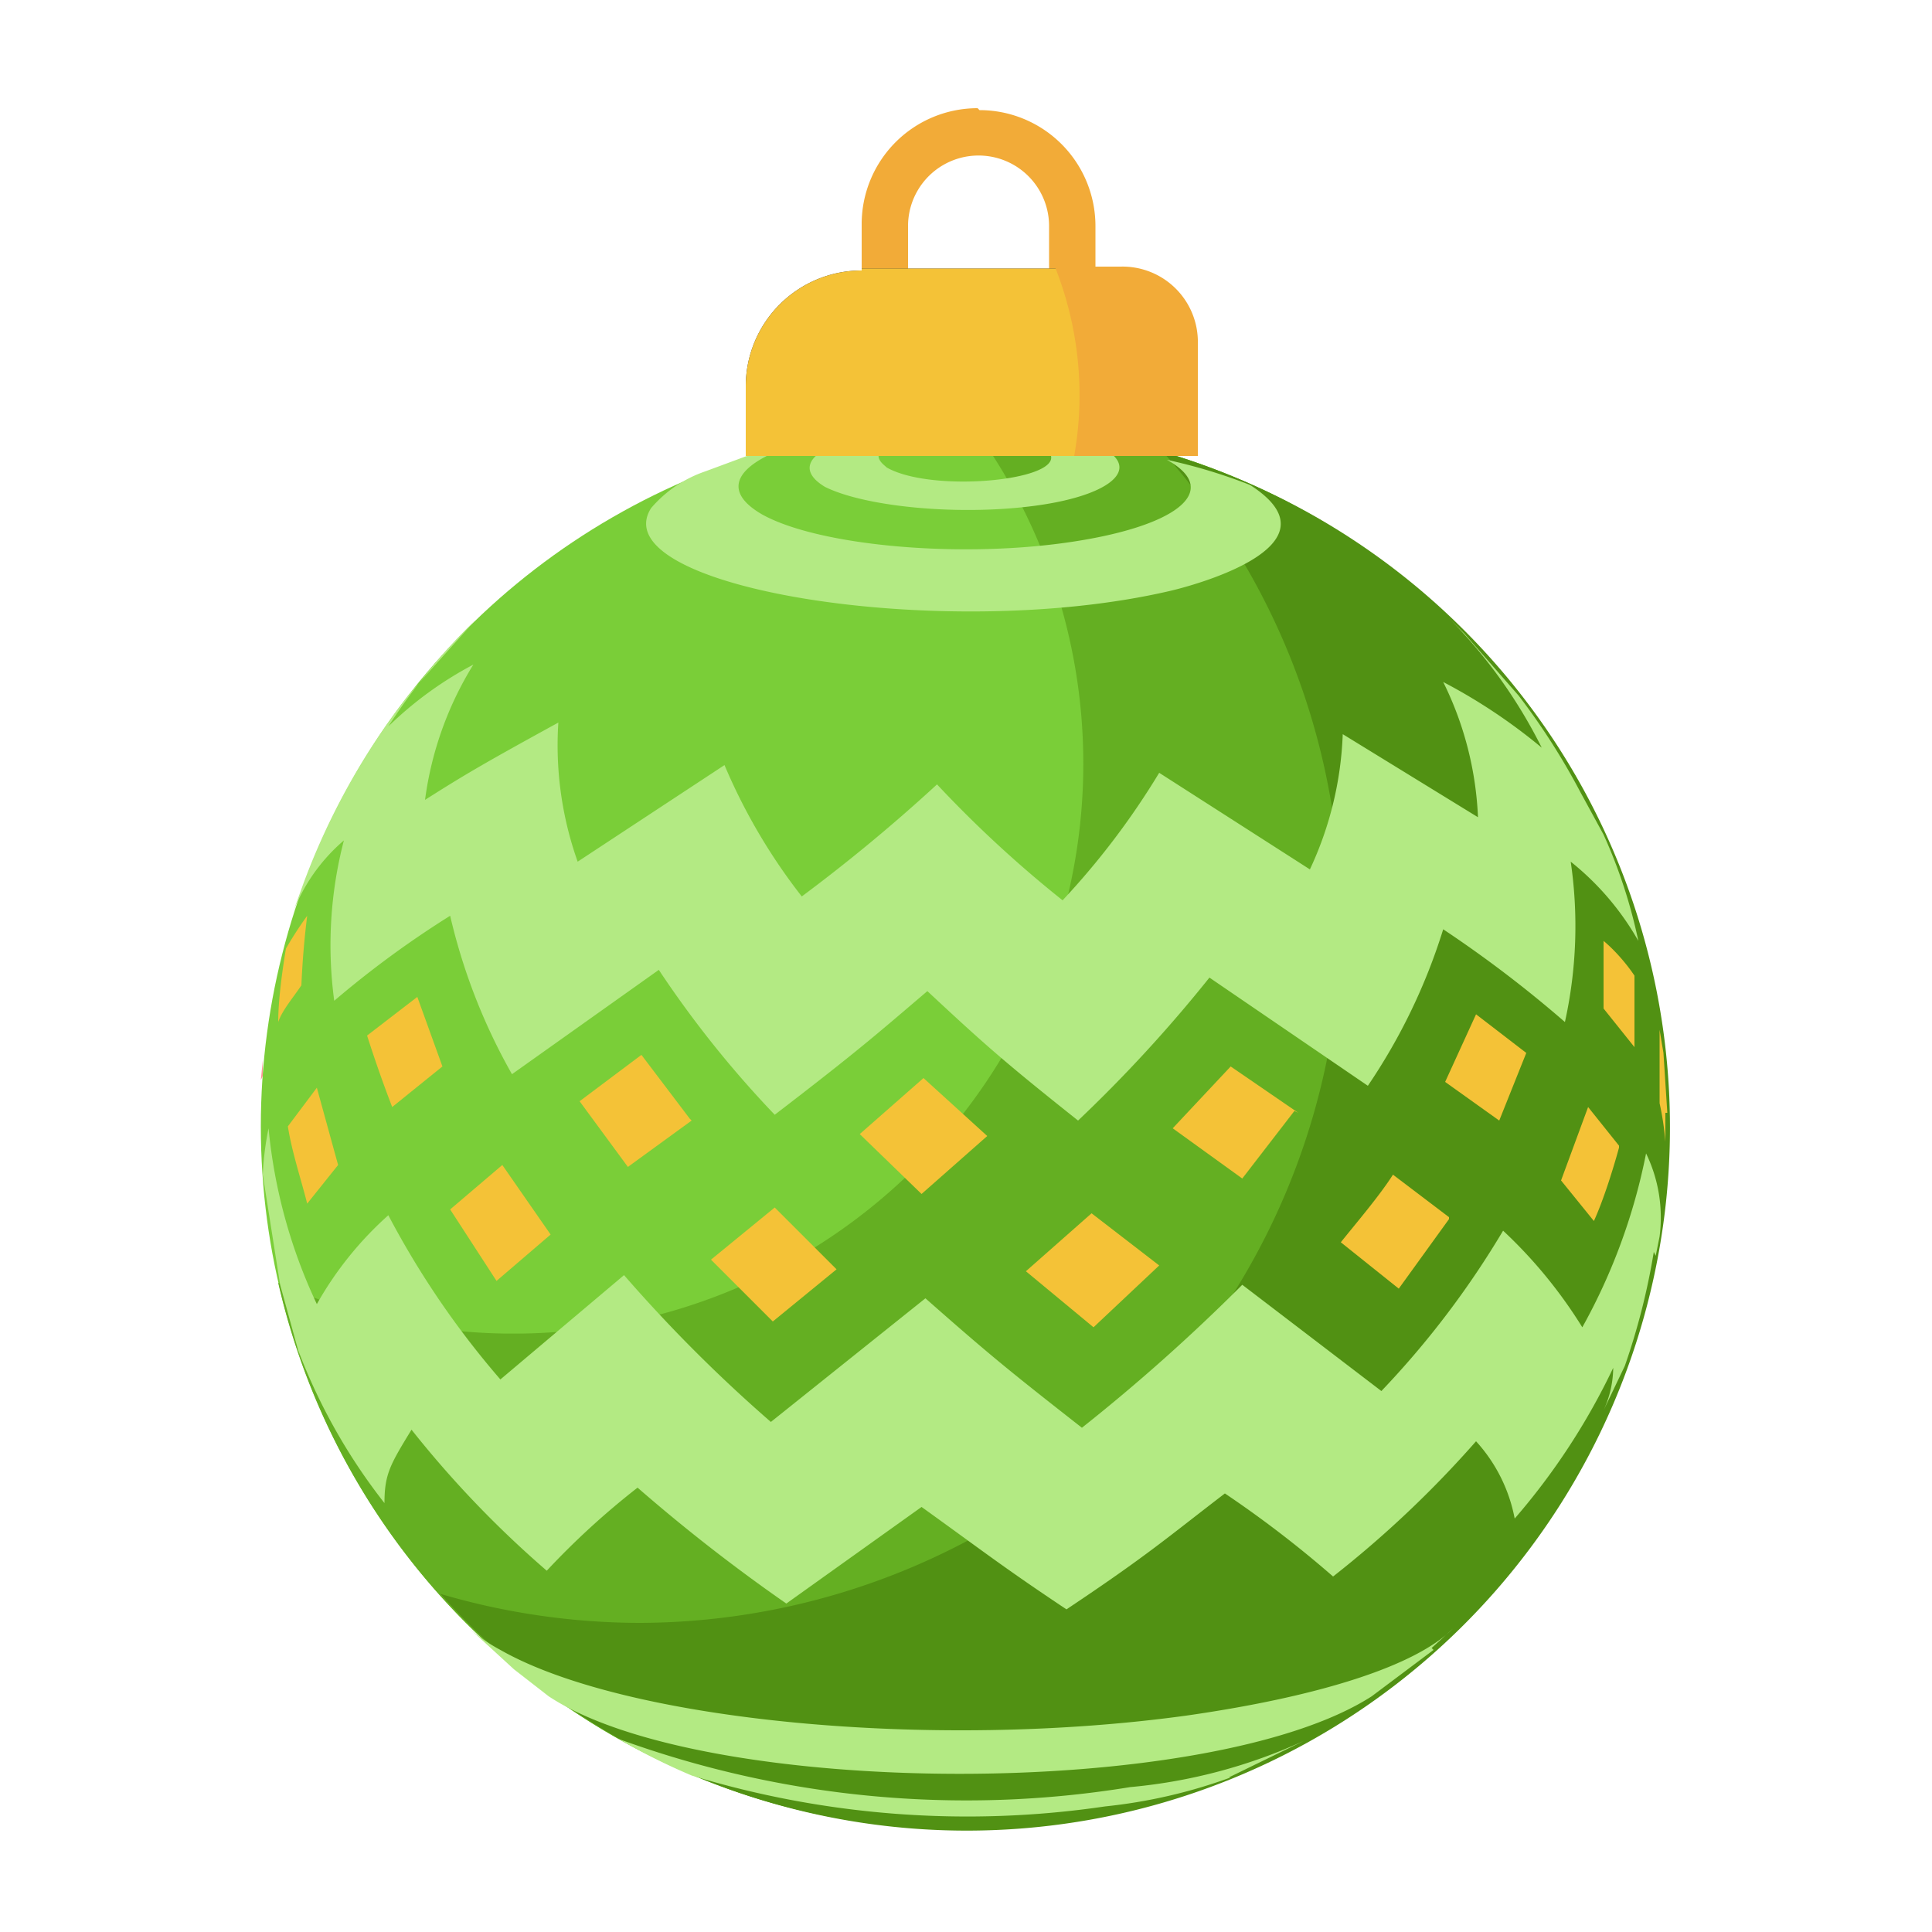 <svg xmlns="http://www.w3.org/2000/svg" xmlns:xlink="http://www.w3.org/1999/xlink" viewBox="0 0 100 100"><defs><symbol id="toy_5" data-name="toy_5" viewBox="0 0 100 100"><path fill="none" d="M0 0h100v100H0z"/><circle cx="49.9" cy="58.3" r="36.4" fill="#7ace38"/><path fill="#64af22" d="M50.3 22a29.5 29.5 0 0 1-35.9 44.4 36.4 36.4 0 1 0 36-44.5Z"/><path fill="#519113" d="M60.2 23.4A36.4 36.4 0 0 1 33.1 84a36.7 36.7 0 0 1-10.3-1.5 36.4 36.4 0 1 0 37.4-59.1Z"/><path d="M78.6 36a35 35 0 0 1 3.2 5l1.2 2.2a26.4 26.4 0 0 1 1.8 5.5 14.2 14.2 0 0 0-3.5-4.1 23 23 0 0 1-.3 8.3 62.1 62.1 0 0 0-6.3-4.8 30.5 30.5 0 0 1-3.9 8.1l-8.2-5.6a73.2 73.2 0 0 1-6.8 7.4c-3.9-3.1-4.9-4-7.8-6.7-2.7 2.3-3.6 3.1-7.9 6.4a54.3 54.3 0 0 1-6-7.5l-7.6 5.4a30.6 30.6 0 0 1-3.2-8.2 50.5 50.5 0 0 0-6 4.4 21.5 21.5 0 0 1 .5-8.3 9.3 9.3 0 0 0-2.7 3.9l.4-1.1a36.4 36.4 0 0 1 5.7-10.4l3.4-3.8a31.4 31.4 0 0 0-4.5 5.5 19 19 0 0 1 4.4-3.2 17.7 17.7 0 0 0-2.5 7c1.9-1.2 2.7-1.7 6.9-4a18 18 0 0 0 1 7.2l7.6-5a30 30 0 0 0 4 6.8 87.5 87.5 0 0 0 7-5.8 61 61 0 0 0 6.5 6 39.7 39.7 0 0 0 5-6.6l7.8 5a18 18 0 0 0 1.7-7l7 4.3a17.4 17.4 0 0 0-1.8-7 29 29 0 0 1 5.1 3.4A26 26 0 0 0 75 32l.8.8 2.8 3.2M85.6 64.8a35 35 0 0 1-1.5 5.9L83 73a5.4 5.4 0 0 0 .5-2.2 34.6 34.6 0 0 1-5.1 7.8 8.2 8.2 0 0 0-2-4 55.3 55.3 0 0 1-7.4 7 56.8 56.8 0 0 0-5.6-4.3c-3 2.3-4 3.2-8.2 6-3.3-2.2-4.3-3-7.5-5.3l-7 5A89.9 89.9 0 0 1 33 77a40.5 40.5 0 0 0-4.7 4.3 53.8 53.8 0 0 1-7-7.3c-1.1 1.8-1.4 2.3-1.4 3.8a30 30 0 0 1-4.5-8l.2.7-1.1-4-.9-5.7a15.7 15.7 0 0 1 .3-2.4 27.4 27.4 0 0 0 2.5 9.1 18 18 0 0 1 3.7-4.6 45 45 0 0 0 5.8 8.5l6.4-5.4a77 77 0 0 0 7.6 7.6l8-6.4c3.4 3 4.4 3.8 8.1 6.7a96.2 96.2 0 0 0 8.3-7.4l7.2 5.5a46.3 46.3 0 0 0 6.3-8.3 24.4 24.4 0 0 1 4.1 5 30.7 30.7 0 0 0 3.3-9 7.6 7.6 0 0 1 .7 4.3l-.2 1" class="cls-5"/><path fill="#ff9797" d="m13.6 55.7-.1.2.1-1v.8"/><path d="m28.5 63.9-2.8 2.4-2.4-3.7 2.7-2.3 2.5 3.6M17.5 60.3l-1.6 2c-.3-1.2-.8-2.7-1-4l1.5-2 1.1 4M60 65.5l-3.4 3.2-3.5-2.9 3.4-3 3.5 2.7M43.3 65.7 40 68.4l-3.2-3.2 3.3-2.7 3.2 3.2M83.8 59.4c-.3 1.1-.8 2.7-1.3 3.8l-1.7-2.1 1.4-3.8 1.6 2M75 63.1l-2.6 3.6-3-2.4c.8-1 2-2.4 2.7-3.5L75 63M86.2 57.6v1.5a15 15 0 0 0-.3-2v-3.8l.2 1.2.2 3.1M15.6 51c-.4.6-1 1.3-1.2 1.9 0-1.1.2-2.6.4-3.8a19.5 19.5 0 0 1 1.1-1.7 44 44 0 0 0-.3 3.6M35.8 58l-3.3 2.4L30 57l3.2-2.4 2.5 3.3M22.9 55.2l-2.6 2.1a67 67 0 0 1-1.3-3.7l2.6-2 1.3 3.6M67 57.5 64.3 61l-3.6-2.6 3-3.2 3.5 2.4M51.1 58.8l-3.4 3-3.2-3.1 3.3-2.9 3.3 3M84.6 50.5v3.7l-1.6-2v-3.5c.6.5 1.2 1.2 1.6 1.8M79 54.5 77.6 58 74.8 56l1.6-3.5 2.6 2" class="cls-7"/><path d="M64.7 25.1c5 3.2-3.3 5.3-4.2 5.5-11.7 2.7-29.4-.2-26.8-4.3a6.4 6.4 0 0 1 2.8-1.9l2.7-1a17.4 17.4 0 0 1 2.3-.5c-3.3 1-4.3 2.4-2.1 3.7 2.8 1.6 9.9 2.3 15.7 1.5s8.2-2.7 5.3-4.3a28.2 28.2 0 0 1 4.3 1.3" class="cls-5"/><path d="M57.1 23.2c2 1.1.3 2.5-3.7 3s-8.7 0-10.7-1c-1.5-.9-.8-1.9 1.5-2.5a19.8 19.8 0 0 1 2.5 0c-2 .7-1 1.3-.8 1.5 2.3 1.3 8.8.7 8.5-.6 0-.2-.4-.4-.5-.5a30.6 30.6 0 0 1 3.2.2M74.2 85.4 71 87.8c-8.4 5.4-34.6 5.3-42.6 0l-1.8-1.4-2.4-2.2a8.3 8.3 0 0 0 1.7 1.2c6.5 3.7 22.4 5.2 35.5 3.4 7-1 11.9-2.6 13.8-4.5l-1.1 1" class="cls-5"/><path d="M63.7 92a27 27 0 0 1-6.5 1.5 49 49 0 0 1-21.4-1.6A33.8 33.8 0 0 1 32 90a52.5 52.5 0 0 0 26.5 2.5 27.5 27.5 0 0 0 9-2.4L63.6 92" class="cls-5"/><path d="M50.6 5.6a6 6 0 0 0-6 6V15H47v-3.3a3.6 3.6 0 0 1 7.3 0V15h2.4v-3.3a6 6 0 0 0-6-6Z" class="cls-8"/><path fill="#353232" d="M44.6 13.9h11.3a6 6 0 0 1 6 6v3.7H38.6V20a6 6 0 0 1 6-6Z"/><path d="M44.6 13.9h11.3a6 6 0 0 1 6 6v3.7H38.6V20a6 6 0 0 1 6-6Z" class="cls-7"/><path d="M55.6 23.6H62v-5.8a3.9 3.9 0 0 0-4-4h-3.4a18 18 0 0 1 1 9.8Z" class="cls-8"/></symbol><style>.cls-5{fill:#b3ea83}.cls-7{fill:#f4c237}.cls-8{fill:#f2ab38}</style></defs><g id="Слой_2" data-name="Слой 2"><use xlink:href="#toy_5" id="Слой_15" width="100" height="100" data-name="Слой 15"/></g></svg>